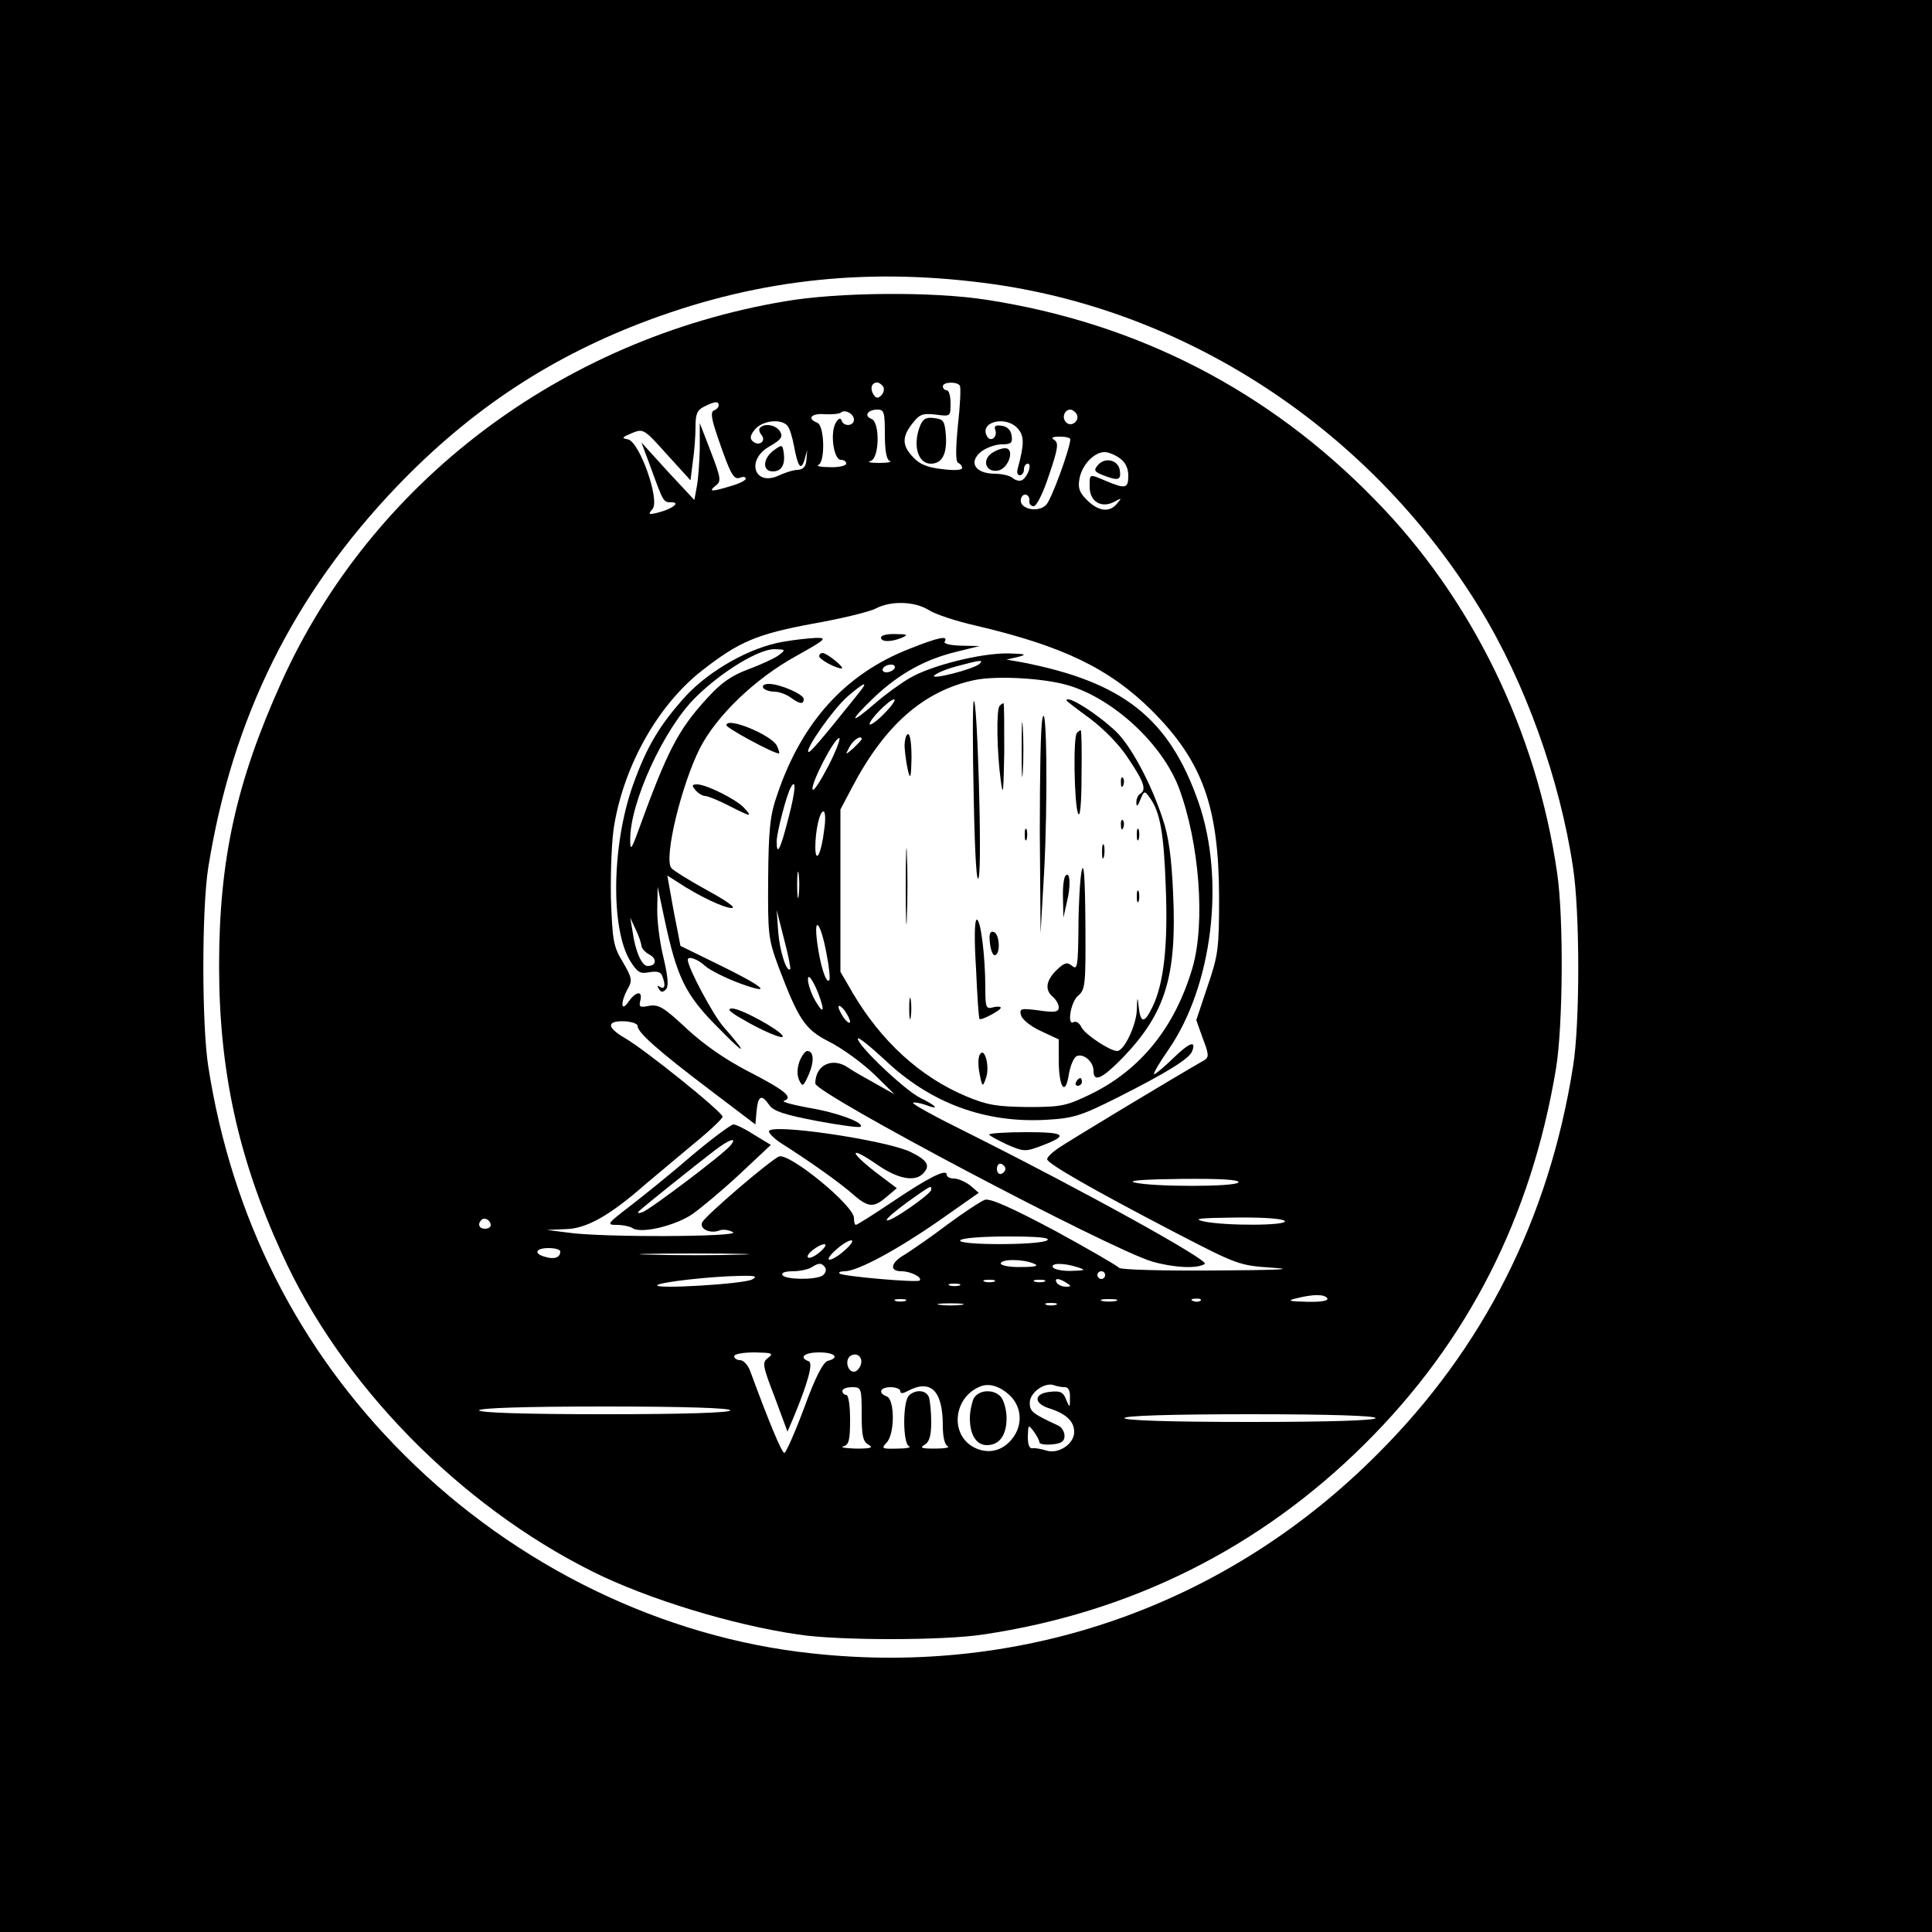 <?xml version="1.0" standalone="no"?>
<!DOCTYPE svg PUBLIC "-//W3C//DTD SVG 20010904//EN"
 "http://www.w3.org/TR/2001/REC-SVG-20010904/DTD/svg10.dtd">
<svg version="1.0" xmlns="http://www.w3.org/2000/svg"
 width="500pt" height="500pt" viewBox="0 0 500 500"
 preserveAspectRatio="xMidYMid meet">

<g transform="translate(0,500) scale(0.1,-0.1)"
fill="#000000" stroke="none">
<path d="M0 2500 l0 -2500 2500 0 2500 0 0 2500 0 2500 -2500 0 -2500 0 0
-2500z m2575 1764 c512 -74 977 -385 1255 -839 117 -191 207 -442 241 -670 18
-117 18 -406 0 -515 -62 -393 -231 -729 -507 -1004 -389 -390 -914 -575 -1462
-515 -387 41 -766 225 -1054 512 -275 273 -448 615 -509 1007 -17 108 -17 409
0 515 62 387 220 706 489 987 191 199 399 336 652 430 291 108 578 137 895 92z"/>
<path d="M2030 4220 c-579 -98 -1069 -469 -1302 -986 -117 -259 -161 -460
-161 -734 0 -269 49 -496 162 -743 153 -339 459 -652 806 -825 141 -70 359
-137 530 -162 103 -16 377 -16 480 0 383 57 716 224 987 493 267 265 431 587
495 972 18 111 20 388 3 505 -53 367 -221 712 -473 968 -275 282 -614 456
-1003 516 -138 22 -387 20 -524 -4z m256 -221 c3 -6 1 -16 -5 -22 -9 -9 -14
-8 -21 3 -9 15 -4 30 10 30 5 0 12 -5 16 -11z m198 3 c3 -5 1 -51 -5 -103 -6
-63 -6 -95 1 -97 5 -2 10 -8 10 -13 0 -6 -22 -7 -52 -3 -38 4 -59 13 -75 31
-29 30 -29 53 -1 88 18 23 26 26 60 22 38 -5 38 -5 38 29 0 19 -4 34 -10 34
-5 0 -10 5 -10 10 0 12 37 13 44 2z m-624 -51 c0 -5 -6 -11 -12 -13 -10 -4 -7
-22 11 -74 32 -93 40 -107 57 -100 8 3 14 2 14 -3 0 -4 -17 -13 -39 -19 -49
-15 -59 -15 -39 1 15 11 14 19 -12 87 l-29 75 0 -66 c-1 -37 -4 -81 -8 -100
l-6 -33 -69 74 -68 75 26 -70 c31 -85 31 -85 52 -85 24 0 2 -17 -33 -26 -27
-7 -29 -6 -16 9 19 24 -34 174 -64 180 -17 3 -16 5 10 16 30 12 31 12 91 -55
l61 -67 6 48 c4 26 7 67 7 90 0 34 4 44 23 53 28 14 37 14 37 3z m350 -37 c0
-17 -27 -19 -32 -2 -3 8 -9 5 -16 -8 -14 -27 -4 -94 14 -94 8 0 14 -4 14 -10
0 -5 -19 -10 -42 -9 -24 0 -37 3 -30 6 18 7 16 102 -3 109 -28 11 -15 25 20
22 19 -1 37 1 41 4 10 10 34 -3 34 -18z m80 -38 c0 -42 4 -66 13 -69 6 -3 -6
-5 -28 -5 -22 0 -32 2 -22 5 23 6 25 101 2 109 -20 8 -9 24 16 24 17 0 19 -7
19 -64z m496 53 c10 -17 -13 -36 -27 -22 -12 12 -4 33 11 33 5 0 12 -5 16 -11z
m-748 -31 c6 -7 13 -31 17 -53 10 -54 18 -64 27 -35 l7 25 -2 -25 c-1 -17 -8
-25 -22 -26 -11 0 -33 -7 -48 -14 -65 -31 -88 40 -25 75 29 17 35 24 27 38
-10 17 -40 23 -52 10 -4 -3 -2 -12 4 -19 13 -16 -8 -31 -24 -15 -7 7 -5 16 8
31 20 22 67 27 83 8z m596 -7 c17 -19 17 -41 0 -103 -3 -10 -1 -18 5 -18 6 0
11 7 11 15 0 8 4 15 10 15 11 0 1 -32 -14 -42 -6 -4 -16 -2 -24 4 -7 7 -29 12
-49 12 -50 1 -67 30 -34 57 13 10 37 19 53 19 25 0 29 4 26 23 -2 14 -11 23
-25 25 -17 3 -21 -1 -17 -11 6 -18 -12 -32 -21 -17 -23 38 48 56 79 21z m136
-28 c-1 -24 -49 -157 -63 -170 -21 -21 -70 -10 -65 15 4 19 24 14 22 -5 -1 -7
4 -13 11 -13 8 0 25 35 40 81 23 67 25 83 14 90 -10 6 -6 9 14 9 15 0 27 -3
27 -7z m128 -49 c14 -10 22 -25 22 -45 0 -33 -7 -35 -57 -14 -45 19 -43 20
-43 -15 0 -38 30 -56 63 -39 20 11 21 11 8 -4 -19 -24 -48 -21 -78 9 -20 20
-24 31 -19 57 7 35 38 67 65 67 9 0 27 -7 39 -16z m-494 -393 c17 -11 72 -29
121 -40 226 -53 346 -111 456 -220 131 -131 173 -248 174 -481 0 -135 -2 -151
-30 -233 l-29 -87 17 -48 c15 -38 16 -48 5 -55 -84 -48 -359 -214 -380 -229
-16 -11 -28 -23 -28 -28 0 -11 117 -78 326 -187 168 -87 170 -88 259 -94 60
-4 11 -6 -152 -7 -136 -1 -244 2 -247 7 -4 5 -78 48 -166 96 -113 60 -167 84
-181 80 -11 -4 -55 -33 -97 -64 -42 -32 -92 -66 -109 -77 -38 -21 -43 -44 -10
-44 24 0 55 -16 47 -24 -7 -6 -200 11 -207 18 -4 3 2 6 13 6 33 0 135 55 243
130 l104 73 -22 19 c-13 10 -32 18 -42 18 -10 0 -19 4 -19 10 0 16 -45 -6
-140 -70 -49 -33 -92 -60 -95 -60 -3 0 -5 8 -5 18 0 32 -167 169 -194 159 -22
-9 -193 -155 -199 -171 -7 -17 22 -30 46 -20 9 3 24 1 34 -5 21 -12 -338 -14
-427 -1 l-55 7 49 2 c54 1 115 36 205 115 26 22 82 69 124 104 42 34 77 67 77
72 0 12 -200 173 -252 203 -48 28 -49 45 -3 44 19 -1 35 -6 35 -12 0 -17 53
-64 185 -164 l120 -91 3 35 c4 40 13 44 33 15 11 -16 40 -25 123 -41 59 -11
110 -18 113 -15 11 10 -60 37 -134 49 -43 8 -72 16 -64 18 25 9 3 27 -92 76
-60 31 -116 70 -160 111 -59 55 -72 63 -97 59 -24 -5 -27 -3 -23 13 7 27 -11
25 -30 -2 -20 -29 -22 -4 -3 32 13 22 12 29 -12 70 -25 41 -27 56 -31 167 -1
68 2 153 9 190 27 156 114 309 226 397 97 76 143 95 288 122 74 13 147 31 162
39 40 21 101 19 138 -4z m801 -1481 c-7 -12 -224 -12 -270 0 -18 5 31 8 123 9
100 1 151 -2 147 -9z m-795 -19 c0 -11 -108 -86 -115 -79 -3 3 21 23 52 46 65
46 63 45 63 33z m-1140 -92 c0 -5 -7 -9 -15 -9 -15 0 -20 12 -9 23 8 8 24 -1
24 -14z m2055 11 c8 -12 -152 -13 -210 -1 -30 7 -10 9 82 10 72 1 124 -3 128
-9z m-615 -50 c-20 -13 -233 -13 -225 0 4 6 56 10 123 10 79 0 112 -3 102 -10z
m-523 -25 c-15 -14 -33 -25 -40 -25 -7 0 1 12 16 25 15 14 33 25 40 25 7 0 -1
-12 -16 -25z m-66 -6 c-13 -11 -27 -17 -30 -13 -7 7 28 34 43 34 6 -1 0 -10
-13 -21z m-671 2 c0 -15 -15 -21 -38 -14 -32 8 -27 23 8 23 17 0 30 -4 30 -9z
m463 -8 c-62 -2 -165 -2 -230 0 -65 1 -14 3 112 3 127 0 180 -2 118 -3z m762
-23 c15 -6 6 -9 -32 -9 -29 -1 -53 4 -53 9 0 12 57 12 85 0z m-539 -11 c3 -6
0 -15 -7 -20 -19 -12 -96 -11 -104 1 -4 6 7 10 27 10 18 0 40 5 48 10 20 13
27 12 36 -1z m654 1 c21 -7 19 -8 -17 -9 -23 -1 -45 4 -48 9 -7 12 29 12 65 0z
m70 -20 c0 -5 -4 -10 -10 -10 -5 0 -10 5 -10 10 0 6 5 10 10 10 6 0 10 -4 10
-10z m-913 -11 c-20 -12 -256 -26 -246 -15 7 8 140 23 214 24 40 1 46 -1 32
-9z m626 -6 c-7 -2 -19 -2 -25 0 -7 3 -2 5 12 5 14 0 19 -2 13 -5z m130 0 c-7
-2 -19 -2 -25 0 -7 3 -2 5 12 5 14 0 19 -2 13 -5z m57 -3 c13 -8 13 -10 -2
-10 -9 0 -20 5 -23 10 -8 13 5 13 25 0z m-277 -7 c-7 -2 -19 -2 -25 0 -7 3 -2
5 12 5 14 0 19 -2 13 -5z m952 -33 c4 -6 -15 -10 -52 -9 -48 1 -53 3 -28 9 44
11 73 11 80 0z m-1092 -7 c-7 -2 -19 -2 -25 0 -7 3 -2 5 12 5 14 0 19 -2 13
-5z m545 0 c-10 -2 -26 -2 -35 0 -10 3 -2 5 17 5 19 0 27 -2 18 -5z m219 1
c-3 -3 -12 -4 -19 -1 -8 3 -5 6 6 6 11 1 17 -2 13 -5z m-619 -11 c-16 -2 -40
-2 -55 0 -16 2 -3 4 27 4 30 0 43 -2 28 -4z m245 0 c-7 -2 -19 -2 -25 0 -7 3
-2 5 12 5 14 0 19 -2 13 -5z m-745 -137 c-16 -12 -15 -19 17 -102 l33 -89 15
35 c38 91 52 143 40 147 -27 10 -11 23 27 23 41 0 54 -14 22 -22 -12 -4 -32
-42 -61 -122 -24 -64 -47 -116 -51 -116 -7 0 -40 80 -89 213 -6 15 -17 27 -26
27 -8 0 -15 5 -15 10 0 6 24 10 53 10 45 -1 50 -2 35 -14z m239 -20 c-4 -9
-11 -16 -17 -16 -17 0 -24 31 -9 41 18 11 34 -5 26 -25z m391 -82 c27 -31 28
-73 2 -107 -26 -33 -63 -41 -99 -23 -65 34 -53 133 19 159 24 8 53 -3 78 -29z
m138 26 c9 0 14 -10 13 -27 0 -27 0 -28 -10 -5 -7 19 -15 23 -41 20 -43 -4
-44 -30 -2 -43 44 -14 64 -34 64 -61 0 -31 -41 -58 -72 -48 -13 4 -29 7 -35 6
-9 -2 -13 9 -13 30 1 31 1 32 15 14 8 -11 15 -24 15 -29 0 -4 15 -7 33 -5 24
2 32 8 32 22 0 10 -7 22 -15 26 -69 32 -75 37 -75 60 0 26 39 54 63 45 8 -3
20 -5 28 -5z m-526 -70 c0 -55 3 -71 18 -79 13 -8 5 -10 -33 -10 -27 1 -42 3
-32 6 14 4 17 16 17 69 0 36 -4 64 -10 64 -5 0 -10 5 -10 10 0 6 11 10 25 10
24 0 25 -2 25 -70z m100 60 c0 -7 6 -7 19 0 60 32 91 1 91 -90 0 -29 5 -50 13
-53 6 -3 -8 -6 -33 -6 -35 0 -41 2 -27 10 12 7 17 23 17 59 0 26 -3 55 -6 64
-7 19 -35 21 -52 4 -16 -16 -16 -125 1 -131 6 -3 -7 -6 -31 -6 -39 -1 -42 0
-28 15 22 21 22 112 1 120 -24 9 -17 24 10 24 14 0 25 -5 25 -10z m-440 -50
c0 -6 -115 -10 -325 -10 -210 0 -325 4 -325 10 0 6 115 10 325 10 210 0 325
-4 325 -10z m1670 -20 c0 -6 -115 -10 -325 -10 -210 0 -325 4 -325 10 0 6 115
10 325 10 210 0 325 -4 325 -10z"/>
<path d="M2380 3895 c-18 -49 -4 -95 29 -95 29 0 42 25 39 72 -3 39 -6 43 -30
46 -22 3 -30 -2 -38 -23z"/>
<path d="M2003 3835 c-29 -21 -31 -55 -3 -55 23 0 33 18 28 50 -3 19 -4 20
-25 5z"/>
<path d="M2565 3826 c-24 -18 -13 -49 17 -44 28 4 46 58 19 58 -9 0 -26 -6
-36 -14z"/>
<path d="M2841 3796 c-11 -13 -9 -17 14 -26 39 -15 47 -13 43 13 -4 27 -39 35
-57 13z"/>
<path d="M2280 3350 c0 -12 27 -12 55 0 16 7 13 9 -17 9 -21 1 -38 -3 -38 -9z"/>
<path d="M2026 3339 c-83 -14 -187 -72 -250 -139 -68 -75 -102 -131 -138 -232
-55 -155 -58 -372 -7 -455 19 -30 26 -34 50 -29 19 3 29 1 33 -10 9 -24 7 -36
-6 -28 -7 5 -8 3 -3 -5 5 -9 10 -10 18 -2 8 8 6 32 -6 83 -10 40 -17 98 -16
128 l1 55 18 -85 c32 -150 54 -195 138 -279 73 -75 80 -73 14 2 -27 31 -92
153 -92 173 0 11 26 2 45 -16 11 -10 52 -31 90 -45 91 -33 62 -8 -62 52 l-92
45 -10 52 c-6 28 -13 69 -17 91 l-7 39 27 -17 c54 -36 120 -67 140 -67 12 0
-14 19 -64 46 -47 26 -89 52 -93 58 -19 27 26 213 74 309 43 84 142 180 249
239 79 44 82 48 50 47 -19 -1 -57 -5 -84 -10z m-11 -35 c-11 -8 -46 -24 -78
-36 -43 -16 -70 -34 -107 -75 -76 -83 -103 -136 -180 -348 -16 -44 -19 -46
-19 -20 -2 96 88 292 171 372 67 66 162 123 202 123 30 -1 30 -1 11 -16z
m-355 -751 c0 -7 9 -17 20 -23 21 -11 19 -30 -4 -30 -15 0 -32 38 -39 90 l-6
35 14 -30 c8 -16 14 -35 15 -42z"/>
<path d="M2354 3321 c-167 -65 -280 -191 -343 -379 -18 -51 -22 -89 -23 -215
-1 -144 0 -156 26 -227 53 -140 69 -164 132 -196 32 -16 83 -53 114 -82 l55
-54 -50 28 c-27 15 -59 33 -70 41 -41 28 -85 7 -85 -41 0 -26 759 -427 872
-461 57 -16 116 -19 136 -6 14 8 -317 191 -617 341 -79 39 -141 73 -138 76 2
2 16 0 31 -5 39 -15 32 -4 -13 18 -41 21 -161 135 -161 153 0 6 31 -19 70 -55
118 -112 259 -164 418 -155 70 4 89 10 183 57 127 64 187 101 194 120 12 30
-7 23 -48 -17 -24 -23 -46 -42 -50 -42 -4 0 13 29 38 65 113 165 146 438 77
638 -76 218 -195 312 -457 363 l-40 7 30 7 c24 6 19 8 -26 9 -70 1 -199 -31
-255 -64 -24 -14 -64 -43 -89 -65 -68 -59 -69 -48 -2 16 66 62 132 98 215 118
l57 14 -48 1 c-29 1 -46 5 -42 11 10 16 -16 11 -91 -19z m181 -39 c-15 -14
-130 -43 -117 -30 6 6 32 17 59 24 59 16 70 17 58 6z m-220 -12 c-3 -5 -13
-10 -21 -10 -8 0 -12 5 -9 10 3 6 13 10 21 10 8 0 12 -4 9 -10z m451 -44 c118
-36 242 -152 285 -265 53 -142 69 -350 35 -466 -45 -153 -134 -264 -264 -327
-62 -30 -75 -33 -162 -33 -81 1 -105 5 -160 28 -119 50 -220 143 -293 267
l-32 55 0 210 0 210 29 55 c85 163 186 252 318 280 58 12 181 5 244 -14z
m-543 -19 c-101 -126 -127 -156 -131 -153 -8 8 65 112 102 144 43 37 55 41 29
9z m67 -52 c-18 -19 -36 -32 -39 -30 -6 7 50 65 63 65 5 0 -5 -16 -24 -35z
m-146 -137 c-21 -40 -39 -68 -41 -61 -5 15 56 133 69 133 4 0 -8 -33 -28 -72z
m86 69 c0 -2 -10 -12 -21 -23 -22 -19 -22 -19 -10 4 10 18 31 31 31 19z m-189
-202 c-21 -83 -31 -103 -31 -63 0 23 26 123 37 141 14 24 12 -9 -6 -78z m92
-32 c-7 -61 -22 -91 -23 -47 0 44 11 94 21 94 5 0 6 -21 2 -47z m-66 -170 c-2
-16 -4 -3 -4 27 0 30 2 43 4 28 2 -16 2 -40 0 -55z m-22 -191 c-9 -10 -27 46
-31 96 l-4 57 19 -75 c11 -41 18 -77 16 -78z m94 40 c7 -35 10 -66 7 -69 -8
-9 -23 37 -31 97 -10 75 9 53 24 -28z m-10 -142 c0 -8 -8 1 -19 20 -11 19 -19
44 -19 55 0 13 7 7 20 -20 10 -22 18 -47 18 -55z m71 -34 c0 -6 -7 -2 -15 8
-8 11 -15 25 -15 30 0 6 7 2 15 -8 8 -11 15 -25 15 -30z m402 -381 c0 -5 -5
-11 -11 -13 -6 -2 -11 4 -11 13 0 9 5 15 11 13 6 -2 11 -8 11 -13z"/>
<path d="M2520 3185 c-3 -5 -3 -118 0 -250 3 -156 8 -228 13 -205 9 36 -4 473
-13 455z"/>
<path d="M2760 3187 c0 -1 27 -22 60 -46 36 -27 77 -68 100 -104 41 -61 48
-81 30 -92 -5 -3 -10 -14 -9 -23 0 -11 4 -8 10 8 10 24 11 25 25 5 26 -36 36
-89 41 -231 6 -150 -5 -249 -34 -309 -21 -44 -31 -44 -36 -2 -3 30 -4 29 -5
-8 -2 -40 -33 -105 -51 -105 -18 0 -82 42 -92 61 -5 11 -14 17 -20 14 -18 -12
-9 51 11 68 19 16 20 28 19 189 -1 120 -4 161 -10 133 -4 -22 -8 -89 -8 -149
-1 -96 -3 -107 -16 -96 -13 11 -20 9 -40 -10 -28 -27 -32 -52 -10 -70 8 -7 15
-19 15 -27 0 -12 -10 -14 -51 -8 -46 6 -51 5 -47 -11 2 -11 23 -29 51 -42 l47
-22 0 -53 c0 -71 17 -96 26 -38 4 23 13 45 21 48 18 7 43 -15 43 -38 0 -31 21
-22 76 34 110 115 140 210 130 425 -4 94 -12 150 -27 193 -30 92 -83 190 -121
226 -51 48 -128 96 -128 80z"/>
<path d="M2587 3173 c-9 -8 -7 -122 3 -193 6 -45 7 -31 9 73 0 70 0 127 -2
127 -2 0 -7 -3 -10 -7z"/>
<path d="M2644 3060 c0 -63 1 -89 3 -57 2 31 2 83 0 115 -2 31 -3 5 -3 -58z"/>
<path d="M2698 3141 c-5 -18 -7 -151 -7 -295 l2 -261 9 155 c10 182 7 453 -4
401z"/>
<path d="M2787 3103 c-10 -9 -7 -184 3 -208 5 -13 9 23 9 98 1 64 0 117 -2
117 -2 0 -7 -3 -10 -7z"/>
<path d="M2341 3068 c1 -18 5 -46 9 -63 6 -24 8 -17 9 33 0 35 -3 62 -9 62 -5
0 -9 -15 -9 -32z"/>
<path d="M2901 2974 c0 -11 3 -14 6 -6 3 7 2 16 -1 19 -3 4 -6 -2 -5 -13z"/>
<path d="M2901 2864 c0 -11 3 -14 6 -6 3 7 2 16 -1 19 -3 4 -6 -2 -5 -13z"/>
<path d="M2344 2705 c0 -88 2 -123 3 -77 2 46 2 118 0 160 -1 42 -3 5 -3 -83z"/>
<path d="M2652 2840 c0 -14 2 -19 5 -12 2 6 2 18 0 25 -3 6 -5 1 -5 -13z"/>
<path d="M2942 2840 c0 -14 2 -19 5 -12 2 6 2 18 0 25 -3 6 -5 1 -5 -13z"/>
<path d="M2852 2795 c0 -16 2 -22 5 -12 2 9 2 23 0 30 -3 6 -5 -1 -5 -18z"/>
<path d="M2758 2734 c-5 -4 -8 -30 -7 -58 l1 -51 9 40 c11 44 8 81 -3 69z"/>
<path d="M2942 2680 c0 -14 2 -19 5 -12 2 6 2 18 0 25 -3 6 -5 1 -5 -13z"/>
<path d="M2526 2493 c3 -71 7 -129 9 -130 3 -5 55 22 55 29 0 3 -9 4 -20 1
-18 -5 -20 0 -20 49 0 84 -12 178 -22 178 -6 0 -7 -50 -2 -127z"/>
<path d="M2562 2559 c2 -19 8 -33 13 -31 15 3 12 55 -3 60 -10 3 -13 -5 -10
-29z"/>
<path d="M2353 2390 c0 -25 2 -35 4 -22 2 12 2 32 0 45 -2 12 -4 2 -4 -23z"/>
<path d="M2536 2271 c-5 -7 -5 -29 -1 -49 7 -36 8 -37 17 -11 10 29 -4 81 -16
60z"/>
<path d="M2785 2200 c-3 -5 -1 -10 4 -10 6 0 11 5 11 10 0 6 -2 10 -4 10 -3 0
-8 -4 -11 -10z"/>
<path d="M2120 3302 c0 -9 44 -32 58 -32 10 1 -38 40 -49 40 -5 0 -9 -4 -9 -8z"/>
<path d="M1975 3220 c3 -5 16 -10 29 -10 12 0 31 -7 42 -15 23 -17 34 -19 34
-4 0 12 -61 39 -90 39 -12 0 -18 -4 -15 -10z"/>
<path d="M1880 3123 c0 -7 121 -73 136 -73 2 0 0 9 -6 21 -16 28 -130 75 -130
52z"/>
<path d="M1800 2955 c7 -8 18 -15 25 -15 6 0 34 -11 61 -25 59 -30 62 -30 40
-6 -20 22 -98 61 -122 61 -14 0 -14 -3 -4 -15z"/>
<path d="M1917 2365 c55 -33 117 -59 108 -45 -11 17 -108 70 -130 70 -14 0 -8
-8 22 -25z"/>
<path d="M2069 2253 c-6 -18 -7 -34 -1 -48 9 -19 11 -17 25 14 15 35 13 61 -4
61 -5 0 -14 -12 -20 -27z"/>
<path d="M1790 2009 c-52 -45 -124 -103 -159 -130 -60 -46 -62 -49 -35 -49 16
0 35 -4 42 -9 23 -14 110 7 154 37 24 17 79 63 123 104 l80 75 -43 26 c-23 15
-47 27 -54 27 -7 -1 -56 -37 -108 -81z m100 26 c-18 -22 -206 -164 -227 -172
-12 -4 -15 -3 -8 4 12 11 145 118 195 156 38 29 60 36 40 12z"/>
<path d="M1990 2072 c0 -5 13 -18 29 -29 79 -50 150 -101 184 -130 44 -39 57
-40 92 -10 l26 22 -57 43 c-69 54 -65 67 6 18 53 -37 97 -45 118 -24 21 21 13
35 -32 57 -66 31 -366 75 -366 53z"/>
<path d="M2560 2064 c0 -3 21 -14 46 -26 44 -19 48 -19 90 -3 71 27 62 35 -40
35 -53 0 -96 -3 -96 -6z"/>
<path d="M2520 1381 c-5 -11 -10 -34 -10 -51 0 -44 17 -70 44 -70 32 0 51 25
51 70 0 21 -7 45 -14 54 -18 22 -58 20 -71 -3z"/>
</g>
</svg>
